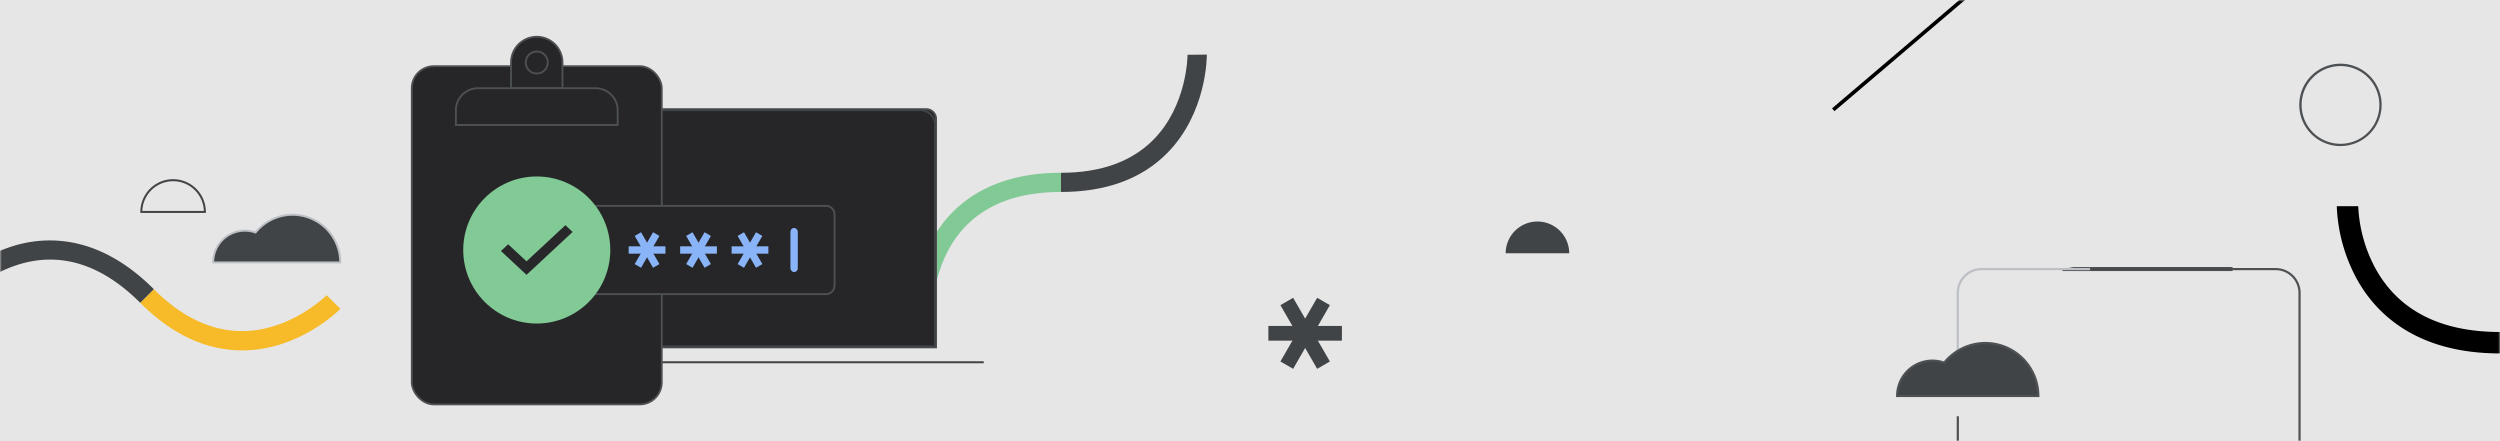 <svg xmlns="http://www.w3.org/2000/svg" xmlns:xlink="http://www.w3.org/1999/xlink" width="680" height="120"><style>.B{mask:url(#B)}.C{fill:#414447}.D{stroke:#4e5154}.E{stroke-width:.5}.F{fill:#262628}.G{fill-rule:nonzero}</style><defs><path id="A" d="M0 0h680v120H0z"/></defs><g fill-rule="evenodd"><mask id="B" fill="#fff"><use xlink:href="#A"/></mask><use fill-opacity=".1" xlink:href="#A"/><g class="G B"><path d="M288.585 52.215V47c10.735 0 19.175-3 25.1-8.955 9.3-9.36 9.325-23.015 9.325-23.15l5.25-.04c0 .645 0 15.9-10.815 26.82-6.935 6.995-16.645 10.54-28.85 10.54z" class="C"/><path d="M253.87 83h-5.245a40.45 40.45 0 0 1 5-18c4.605-8.2 14.4-18 34.96-18v5.215c-14.465 0-24.685 5.17-30.385 15.36A35.35 35.35 0 0 0 253.87 83z" fill="#81c995"/><g class="C"><path d="M56 57.915H38.175v-.27a8.91 8.91 0 1 1 17.82 0l.005.27zm-17.275-.54H55.45a8.37 8.37 0 0 0-16.73 0h.005zm388.1 11.52h-17.28a8.64 8.64 0 0 1 17.28 0zM345 88.66h20v4h-20z"/><path d="M348.268 98.32l10-17.32 3.464 2-10 17.32z"/><path d="M358.268 100.32l-10-17.32 3.464-2 10 17.32z"/></g><path d="M254.6 94.5h-90.7V32.325a2.65 2.65 0 0 1 2.64-2.64h85.44a2.65 2.65 0 0 1 2.64 2.64V94.5z" class="D E F"/><path d="M250.3 30.225A3.791 3.791 0 0 1 254.08 34v59.945h-89.64V34a3.786 3.786 0 0 1 3.78-3.78h82.08m0-.54h-82.1a4.335 4.335 0 0 0-4.32 4.32v60.5h90.72V34a4.335 4.335 0 0 0-4.32-4.32zm-99.36 68.585h116.64v.54H150.93v-.54z" class="C"/><g class="D E F"><rect x="112" y="18" width="68" height="92" rx="6"/><path d="M224.75 56c1.242.002 2.25 1.075 2.25 2.4v19.2c-.001 1.325-1.008 2.398-2.25 2.4h-76.5c-1.242-.002-2.25-1.075-2.25-2.4V58.4c.001-1.325 1.008-2.398 2.25-2.4h76.5z"/></g><g fill="#8ab4f8"><rect x="215" y="62" width="2" height="12" rx="1"/><path d="M171 67h10v2h-10z"/><path d="M172.634 71.83l5-8.66 1.732 1-5 8.66z"/><path d="M177.634 72.83l-5-8.66 1.732-1 5 8.66zM185 67h10v2h-10z"/><path d="M186.634 71.83l5-8.66 1.732 1-5 8.66z"/><path d="M191.634 72.83l-5-8.66 1.732-1 5 8.66zM199 67h10v2h-10z"/><path d="M200.634 71.83l5-8.66 1.732 1-5 8.66z"/><path d="M205.634 72.83l-5-8.66 1.732-1 5 8.66z"/></g><circle fill="#81c995" cx="146" cy="68" r="20"/></g><path fill="#28282b" d="M143.214 74.75l-6.964-6.478 1.964-1.827 5 4.638 10.572-9.833 1.964 1.84z" class="B"/><g class="G B"><g class="D E F"><path d="M146 10a7 7 0 0 1 7 7v7h-14v-7a7 7 0 0 1 7-7z"/><circle cx="146" cy="17" r="3"/><path d="M162 24h-32a6 6 0 0 0-6 6v4h44v-4a6 6 0 0 0-6-6z"/></g><path d="M79.6 58.42a12.935 12.935 0 0 0-10.1 4.82A8.62 8.62 0 0 0 58 71.38h34.56c0-7.158-5.802-12.96-12.96-12.96z" class="C"/><path d="M92.83 71.65h-35.1v-.27a8.89 8.89 0 0 1 11.695-8.455A13.23 13.23 0 0 1 92.83 71.38v.27zm-34.555-.54h34a12.69 12.69 0 0 0-22.56-7.7l-.12.15-.18-.065A8.35 8.35 0 0 0 58.26 71.11h.015z" fill="#bdc0c5"/><path d="M38.12 82.36l3.705-3.705c7.6 7.6 15.7 11.43 24.075 11.4 13.17-.03 22.855-9.655 22.95-9.75L92.585 84c-.45.46-11.235 11.25-26.6 11.315C56.12 95.345 46.75 91 38.12 82.36z" fill="#f7bb2a"/><path d="M-8.2 79.58l-3.705-3.705a40.45 40.45 0 0 1 16.25-9.18c9.075-2.57 22.945-2.58 37.5 11.96L38.14 82.36C27.9 72.13 17 68.555 5.77 71.735A35.342 35.342 0 0 0-8.2 79.58z" class="C"/><path d="M636.62 39.735c-5.777.008-10.613-4.377-11.168-10.127s3.35-10.98 9.022-12.08 11.248 2.294 12.88 7.835a11.205 11.205 0 0 1-10.733 14.37zm0-21.765a10.58 10.58 0 0 0-9.82 14.5 10.57 10.57 0 0 0 20.298-5.263 10.57 10.57 0 0 0-10.478-9.237zM619 130h-80a6.785 6.785 0 0 1-6.775-6.775v-10h.6v10A6.185 6.185 0 0 0 539 129.38h80a6.185 6.185 0 0 0 6.175-6.175v-43.55A6.185 6.185 0 0 0 619 73.5h-12v-.6h12a6.785 6.785 0 0 1 6.775 6.775V123.2A6.784 6.784 0 0 1 619 130z" fill="#4e5154"/><path d="M607.005 73.48H561l3-.6h43.005z" class="D E F"/><path d="M532.8 100.18h-.6v-20.5a6.78 6.78 0 0 1 6.8-6.8h29.5v.62H539a6.185 6.185 0 0 0-6.175 6.175l-.025 20.505z" fill="#bdc0c5"/><path d="M540 93.28a14.37 14.37 0 0 0-11.205 5.355A9.58 9.58 0 0 0 516 107.68h38.4c0-7.953-6.447-14.4-14.4-14.4z" class="C"/><path d="M554.725 108h-39v-.3a9.88 9.88 0 0 1 13-9.395 14.7 14.7 0 0 1 26 9.395v.3zm-38.395-.6h37.795a14.1 14.1 0 0 0-25.065-8.555l-.135.165-.2-.07c-2.795-.998-5.898-.598-8.35 1.075s-3.953 4.42-4.04 7.385h-.005z" fill="#4e5154"/><path d="M498.67 29.88L534.33-.525m-36.01 29.993L534-.9l.65.762-35.68 30.377-.648-.76zM641.43 56.08h-5.825a44.942 44.942 0 0 0 5.555 20c5.1 9.145 16 20.05 38.84 20.05V90.3c-16.07 0-27.43-5.745-33.76-17.07a39.127 39.127 0 0 1-4.8-17.14z"/></g></g></svg>
